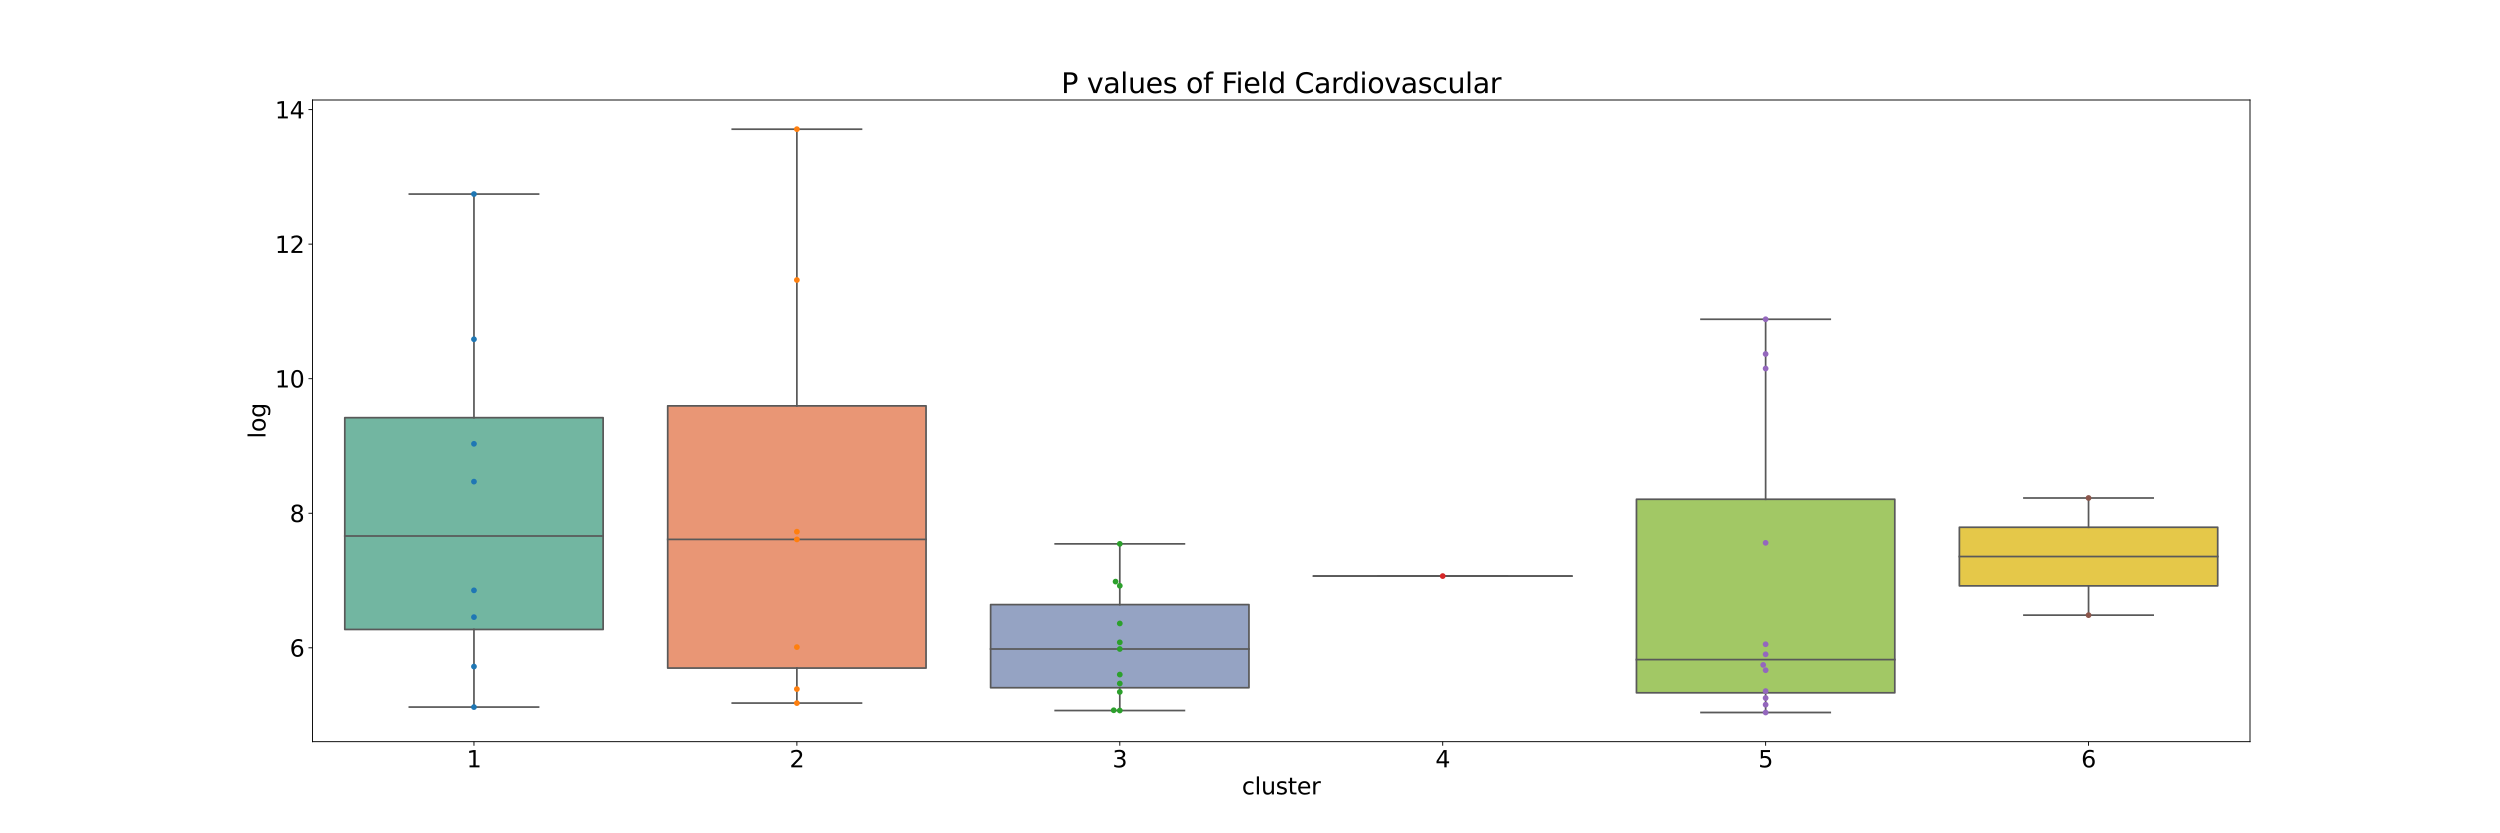 <?xml version="1.0" encoding="utf-8" standalone="no"?>
<!DOCTYPE svg PUBLIC "-//W3C//DTD SVG 1.1//EN"
        "http://www.w3.org/Graphics/SVG/1.1/DTD/svg11.dtd">
<svg xmlns:xlink="http://www.w3.org/1999/xlink" width="2160pt" height="720pt" viewBox="0 0 2160 720"
     xmlns="http://www.w3.org/2000/svg" version="1.1">
    <defs>
        <style type="text/css">*{stroke-linejoin: round; stroke-linecap: butt}</style>
    </defs>
    <g id="figure_1">
        <g id="patch_1">
            <path d="M 0 720
L 2160 720 
L 2160 0 
L 0 0 
z
" style="fill: #ffffff"/>
        </g>
        <g id="axes_1">
            <g id="patch_2">
                <path d="M 270 640.8
L 1944 640.8 
L 1944 86.4 
L 270 86.4 
z
" style="fill: #ffffff"/>
            </g>
            <g id="patch_3">
                <path d="M 297.9 543.865
L 521.1 543.865 
L 521.1 360.874 
L 297.9 360.874 
L 297.9 543.865 
z
" clip-path="url(#p812dbf3d09)" style="fill: #72b6a1; stroke: #595959; stroke-width: 1.5; stroke-linejoin: miter"/>
            </g>
            <g id="patch_4">
                <path d="M 576.9 577.234
L 800.1 577.234 
L 800.1 350.65 
L 576.9 350.65 
L 576.9 577.234 
z
" clip-path="url(#p812dbf3d09)" style="fill: #e99675; stroke: #595959; stroke-width: 1.5; stroke-linejoin: miter"/>
            </g>
            <g id="patch_5">
                <path d="M 855.9 594.19
L 1079.1 594.19 
L 1079.1 522.386 
L 855.9 522.386 
L 855.9 594.19 
z
" clip-path="url(#p812dbf3d09)" style="fill: #95a3c3; stroke: #595959; stroke-width: 1.5; stroke-linejoin: miter"/>
            </g>
            <g id="patch_6">
                <path d="M 1134.9 497.727
L 1358.1 497.727 
L 1358.1 497.727 
L 1134.9 497.727 
L 1134.9 497.727 
z
" clip-path="url(#p812dbf3d09)" style="fill: #db96c0; stroke: #595959; stroke-width: 1.5; stroke-linejoin: miter"/>
            </g>
            <g id="patch_7">
                <path d="M 1413.9 598.59
L 1637.1 598.59 
L 1637.1 431.364 
L 1413.9 431.364 
L 1413.9 598.59 
z
" clip-path="url(#p812dbf3d09)" style="fill: #a2c865; stroke: #595959; stroke-width: 1.5; stroke-linejoin: miter"/>
            </g>
            <g id="patch_8">
                <path d="M 1692.9 506.178
L 1916.1 506.178 
L 1916.1 455.555 
L 1692.9 455.555 
L 1692.9 506.178 
z
" clip-path="url(#p812dbf3d09)" style="fill: #e5c849; stroke: #595959; stroke-width: 1.5; stroke-linejoin: miter"/>
            </g>
            <g id="matplotlib.axis_1">
                <g id="xtick_1">
                    <g id="line2d_1">
                        <defs>
                            <path id="ma25fc44fa6" d="M 0 0
L 0 3.5 
" style="stroke: #000000; stroke-width: 0.8"/>
                        </defs>
                        <g>
                            <use xlink:href="#ma25fc44fa6" x="409.5" y="640.8"
                                 style="stroke: #000000; stroke-width: 0.8"/>
                        </g>
                    </g>
                    <g id="text_1">
                        <!-- 1 -->
                        <g transform="translate(403.137 662.997)scale(0.2 -0.2)">
                            <defs>
                                <path id="DejaVuSans-31" d="M 794 531
L 1825 531 
L 1825 4091 
L 703 3866 
L 703 4441 
L 1819 4666 
L 2450 4666 
L 2450 531 
L 3481 531 
L 3481 0 
L 794 0 
L 794 531 
z
" transform="scale(0.016)"/>
                            </defs>
                            <use xlink:href="#DejaVuSans-31"/>
                        </g>
                    </g>
                </g>
                <g id="xtick_2">
                    <g id="line2d_2">
                        <g>
                            <use xlink:href="#ma25fc44fa6" x="688.5" y="640.8"
                                 style="stroke: #000000; stroke-width: 0.8"/>
                        </g>
                    </g>
                    <g id="text_2">
                        <!-- 2 -->
                        <g transform="translate(682.138 662.997)scale(0.2 -0.2)">
                            <defs>
                                <path id="DejaVuSans-32" d="M 1228 531
L 3431 531 
L 3431 0 
L 469 0 
L 469 531 
Q 828 903 1448 1529 
Q 2069 2156 2228 2338 
Q 2531 2678 2651 2914 
Q 2772 3150 2772 3378 
Q 2772 3750 2511 3984 
Q 2250 4219 1831 4219 
Q 1534 4219 1204 4116 
Q 875 4013 500 3803 
L 500 4441 
Q 881 4594 1212 4672 
Q 1544 4750 1819 4750 
Q 2544 4750 2975 4387 
Q 3406 4025 3406 3419 
Q 3406 3131 3298 2873 
Q 3191 2616 2906 2266 
Q 2828 2175 2409 1742 
Q 1991 1309 1228 531 
z
" transform="scale(0.016)"/>
                            </defs>
                            <use xlink:href="#DejaVuSans-32"/>
                        </g>
                    </g>
                </g>
                <g id="xtick_3">
                    <g id="line2d_3">
                        <g>
                            <use xlink:href="#ma25fc44fa6" x="967.5" y="640.8"
                                 style="stroke: #000000; stroke-width: 0.8"/>
                        </g>
                    </g>
                    <g id="text_3">
                        <!-- 3 -->
                        <g transform="translate(961.138 662.997)scale(0.2 -0.2)">
                            <defs>
                                <path id="DejaVuSans-33" d="M 2597 2516
Q 3050 2419 3304 2112 
Q 3559 1806 3559 1356 
Q 3559 666 3084 287 
Q 2609 -91 1734 -91 
Q 1441 -91 1130 -33 
Q 819 25 488 141 
L 488 750 
Q 750 597 1062 519 
Q 1375 441 1716 441 
Q 2309 441 2620 675 
Q 2931 909 2931 1356 
Q 2931 1769 2642 2001 
Q 2353 2234 1838 2234 
L 1294 2234 
L 1294 2753 
L 1863 2753 
Q 2328 2753 2575 2939 
Q 2822 3125 2822 3475 
Q 2822 3834 2567 4026 
Q 2313 4219 1838 4219 
Q 1578 4219 1281 4162 
Q 984 4106 628 3988 
L 628 4550 
Q 988 4650 1302 4700 
Q 1616 4750 1894 4750 
Q 2613 4750 3031 4423 
Q 3450 4097 3450 3541 
Q 3450 3153 3228 2886 
Q 3006 2619 2597 2516 
z
" transform="scale(0.016)"/>
                            </defs>
                            <use xlink:href="#DejaVuSans-33"/>
                        </g>
                    </g>
                </g>
                <g id="xtick_4">
                    <g id="line2d_4">
                        <g>
                            <use xlink:href="#ma25fc44fa6" x="1246.5" y="640.8"
                                 style="stroke: #000000; stroke-width: 0.8"/>
                        </g>
                    </g>
                    <g id="text_4">
                        <!-- 4 -->
                        <g transform="translate(1240.138 662.997)scale(0.2 -0.2)">
                            <defs>
                                <path id="DejaVuSans-34" d="M 2419 4116
L 825 1625 
L 2419 1625 
L 2419 4116 
z
M 2253 4666 
L 3047 4666 
L 3047 1625 
L 3713 1625 
L 3713 1100 
L 3047 1100 
L 3047 0 
L 2419 0 
L 2419 1100 
L 313 1100 
L 313 1709 
L 2253 4666 
z
" transform="scale(0.016)"/>
                            </defs>
                            <use xlink:href="#DejaVuSans-34"/>
                        </g>
                    </g>
                </g>
                <g id="xtick_5">
                    <g id="line2d_5">
                        <g>
                            <use xlink:href="#ma25fc44fa6" x="1525.5" y="640.8"
                                 style="stroke: #000000; stroke-width: 0.8"/>
                        </g>
                    </g>
                    <g id="text_5">
                        <!-- 5 -->
                        <g transform="translate(1519.138 662.997)scale(0.2 -0.2)">
                            <defs>
                                <path id="DejaVuSans-35" d="M 691 4666
L 3169 4666 
L 3169 4134 
L 1269 4134 
L 1269 2991 
Q 1406 3038 1543 3061 
Q 1681 3084 1819 3084 
Q 2600 3084 3056 2656 
Q 3513 2228 3513 1497 
Q 3513 744 3044 326 
Q 2575 -91 1722 -91 
Q 1428 -91 1123 -41 
Q 819 9 494 109 
L 494 744 
Q 775 591 1075 516 
Q 1375 441 1709 441 
Q 2250 441 2565 725 
Q 2881 1009 2881 1497 
Q 2881 1984 2565 2268 
Q 2250 2553 1709 2553 
Q 1456 2553 1204 2497 
Q 953 2441 691 2322 
L 691 4666 
z
" transform="scale(0.016)"/>
                            </defs>
                            <use xlink:href="#DejaVuSans-35"/>
                        </g>
                    </g>
                </g>
                <g id="xtick_6">
                    <g id="line2d_6">
                        <g>
                            <use xlink:href="#ma25fc44fa6" x="1804.5" y="640.8"
                                 style="stroke: #000000; stroke-width: 0.8"/>
                        </g>
                    </g>
                    <g id="text_6">
                        <!-- 6 -->
                        <g transform="translate(1798.138 662.997)scale(0.2 -0.2)">
                            <defs>
                                <path id="DejaVuSans-36" d="M 2113 2584
Q 1688 2584 1439 2293 
Q 1191 2003 1191 1497 
Q 1191 994 1439 701 
Q 1688 409 2113 409 
Q 2538 409 2786 701 
Q 3034 994 3034 1497 
Q 3034 2003 2786 2293 
Q 2538 2584 2113 2584 
z
M 3366 4563 
L 3366 3988 
Q 3128 4100 2886 4159 
Q 2644 4219 2406 4219 
Q 1781 4219 1451 3797 
Q 1122 3375 1075 2522 
Q 1259 2794 1537 2939 
Q 1816 3084 2150 3084 
Q 2853 3084 3261 2657 
Q 3669 2231 3669 1497 
Q 3669 778 3244 343 
Q 2819 -91 2113 -91 
Q 1303 -91 875 529 
Q 447 1150 447 2328 
Q 447 3434 972 4092 
Q 1497 4750 2381 4750 
Q 2619 4750 2861 4703 
Q 3103 4656 3366 4563 
z
" transform="scale(0.016)"/>
                            </defs>
                            <use xlink:href="#DejaVuSans-36"/>
                        </g>
                    </g>
                </g>
                <g id="text_7">
                    <!-- cluster -->
                    <g transform="translate(1072.992 686.353)scale(0.2 -0.2)">
                        <defs>
                            <path id="DejaVuSans-63" d="M 3122 3366
L 3122 2828 
Q 2878 2963 2633 3030 
Q 2388 3097 2138 3097 
Q 1578 3097 1268 2742 
Q 959 2388 959 1747 
Q 959 1106 1268 751 
Q 1578 397 2138 397 
Q 2388 397 2633 464 
Q 2878 531 3122 666 
L 3122 134 
Q 2881 22 2623 -34 
Q 2366 -91 2075 -91 
Q 1284 -91 818 406 
Q 353 903 353 1747 
Q 353 2603 823 3093 
Q 1294 3584 2113 3584 
Q 2378 3584 2631 3529 
Q 2884 3475 3122 3366 
z
" transform="scale(0.016)"/>
                            <path id="DejaVuSans-6c" d="M 603 4863
L 1178 4863 
L 1178 0 
L 603 0 
L 603 4863 
z
" transform="scale(0.016)"/>
                            <path id="DejaVuSans-75" d="M 544 1381
L 544 3500 
L 1119 3500 
L 1119 1403 
Q 1119 906 1312 657 
Q 1506 409 1894 409 
Q 2359 409 2629 706 
Q 2900 1003 2900 1516 
L 2900 3500 
L 3475 3500 
L 3475 0 
L 2900 0 
L 2900 538 
Q 2691 219 2414 64 
Q 2138 -91 1772 -91 
Q 1169 -91 856 284 
Q 544 659 544 1381 
z
M 1991 3584 
L 1991 3584 
z
" transform="scale(0.016)"/>
                            <path id="DejaVuSans-73" d="M 2834 3397
L 2834 2853 
Q 2591 2978 2328 3040 
Q 2066 3103 1784 3103 
Q 1356 3103 1142 2972 
Q 928 2841 928 2578 
Q 928 2378 1081 2264 
Q 1234 2150 1697 2047 
L 1894 2003 
Q 2506 1872 2764 1633 
Q 3022 1394 3022 966 
Q 3022 478 2636 193 
Q 2250 -91 1575 -91 
Q 1294 -91 989 -36 
Q 684 19 347 128 
L 347 722 
Q 666 556 975 473 
Q 1284 391 1588 391 
Q 1994 391 2212 530 
Q 2431 669 2431 922 
Q 2431 1156 2273 1281 
Q 2116 1406 1581 1522 
L 1381 1569 
Q 847 1681 609 1914 
Q 372 2147 372 2553 
Q 372 3047 722 3315 
Q 1072 3584 1716 3584 
Q 2034 3584 2315 3537 
Q 2597 3491 2834 3397 
z
" transform="scale(0.016)"/>
                            <path id="DejaVuSans-74" d="M 1172 4494
L 1172 3500 
L 2356 3500 
L 2356 3053 
L 1172 3053 
L 1172 1153 
Q 1172 725 1289 603 
Q 1406 481 1766 481 
L 2356 481 
L 2356 0 
L 1766 0 
Q 1100 0 847 248 
Q 594 497 594 1153 
L 594 3053 
L 172 3053 
L 172 3500 
L 594 3500 
L 594 4494 
L 1172 4494 
z
" transform="scale(0.016)"/>
                            <path id="DejaVuSans-65" d="M 3597 1894
L 3597 1613 
L 953 1613 
Q 991 1019 1311 708 
Q 1631 397 2203 397 
Q 2534 397 2845 478 
Q 3156 559 3463 722 
L 3463 178 
Q 3153 47 2828 -22 
Q 2503 -91 2169 -91 
Q 1331 -91 842 396 
Q 353 884 353 1716 
Q 353 2575 817 3079 
Q 1281 3584 2069 3584 
Q 2775 3584 3186 3129 
Q 3597 2675 3597 1894 
z
M 3022 2063 
Q 3016 2534 2758 2815 
Q 2500 3097 2075 3097 
Q 1594 3097 1305 2825 
Q 1016 2553 972 2059 
L 3022 2063 
z
" transform="scale(0.016)"/>
                            <path id="DejaVuSans-72" d="M 2631 2963
Q 2534 3019 2420 3045 
Q 2306 3072 2169 3072 
Q 1681 3072 1420 2755 
Q 1159 2438 1159 1844 
L 1159 0 
L 581 0 
L 581 3500 
L 1159 3500 
L 1159 2956 
Q 1341 3275 1631 3429 
Q 1922 3584 2338 3584 
Q 2397 3584 2469 3576 
Q 2541 3569 2628 3553 
L 2631 2963 
z
" transform="scale(0.016)"/>
                        </defs>
                        <use xlink:href="#DejaVuSans-63"/>
                        <use xlink:href="#DejaVuSans-6c" x="54.98"/>
                        <use xlink:href="#DejaVuSans-75" x="82.764"/>
                        <use xlink:href="#DejaVuSans-73" x="146.143"/>
                        <use xlink:href="#DejaVuSans-74" x="198.242"/>
                        <use xlink:href="#DejaVuSans-65" x="237.451"/>
                        <use xlink:href="#DejaVuSans-72" x="298.975"/>
                    </g>
                </g>
            </g>
            <g id="matplotlib.axis_2">
                <g id="ytick_1">
                    <g id="line2d_7">
                        <defs>
                            <path id="m663aaa520d" d="M 0 0
L -3.5 0 
" style="stroke: #000000; stroke-width: 0.8"/>
                        </defs>
                        <g>
                            <use xlink:href="#m663aaa520d" x="270" y="559.69"
                                 style="stroke: #000000; stroke-width: 0.8"/>
                        </g>
                    </g>
                    <g id="text_8">
                        <!-- 6 -->
                        <g transform="translate(250.275 567.288)scale(0.2 -0.2)">
                            <use xlink:href="#DejaVuSans-36"/>
                        </g>
                    </g>
                </g>
                <g id="ytick_2">
                    <g id="line2d_8">
                        <g>
                            <use xlink:href="#m663aaa520d" x="270" y="443.443"
                                 style="stroke: #000000; stroke-width: 0.8"/>
                        </g>
                    </g>
                    <g id="text_9">
                        <!-- 8 -->
                        <g transform="translate(250.275 451.041)scale(0.2 -0.2)">
                            <defs>
                                <path id="DejaVuSans-38" d="M 2034 2216
Q 1584 2216 1326 1975 
Q 1069 1734 1069 1313 
Q 1069 891 1326 650 
Q 1584 409 2034 409 
Q 2484 409 2743 651 
Q 3003 894 3003 1313 
Q 3003 1734 2745 1975 
Q 2488 2216 2034 2216 
z
M 1403 2484 
Q 997 2584 770 2862 
Q 544 3141 544 3541 
Q 544 4100 942 4425 
Q 1341 4750 2034 4750 
Q 2731 4750 3128 4425 
Q 3525 4100 3525 3541 
Q 3525 3141 3298 2862 
Q 3072 2584 2669 2484 
Q 3125 2378 3379 2068 
Q 3634 1759 3634 1313 
Q 3634 634 3220 271 
Q 2806 -91 2034 -91 
Q 1263 -91 848 271 
Q 434 634 434 1313 
Q 434 1759 690 2068 
Q 947 2378 1403 2484 
z
M 1172 3481 
Q 1172 3119 1398 2916 
Q 1625 2713 2034 2713 
Q 2441 2713 2670 2916 
Q 2900 3119 2900 3481 
Q 2900 3844 2670 4047 
Q 2441 4250 2034 4250 
Q 1625 4250 1398 4047 
Q 1172 3844 1172 3481 
z
" transform="scale(0.016)"/>
                            </defs>
                            <use xlink:href="#DejaVuSans-38"/>
                        </g>
                    </g>
                </g>
                <g id="ytick_3">
                    <g id="line2d_9">
                        <g>
                            <use xlink:href="#m663aaa520d" x="270" y="327.197"
                                 style="stroke: #000000; stroke-width: 0.8"/>
                        </g>
                    </g>
                    <g id="text_10">
                        <!-- 10 -->
                        <g transform="translate(237.55 334.795)scale(0.2 -0.2)">
                            <defs>
                                <path id="DejaVuSans-30" d="M 2034 4250
Q 1547 4250 1301 3770 
Q 1056 3291 1056 2328 
Q 1056 1369 1301 889 
Q 1547 409 2034 409 
Q 2525 409 2770 889 
Q 3016 1369 3016 2328 
Q 3016 3291 2770 3770 
Q 2525 4250 2034 4250 
z
M 2034 4750 
Q 2819 4750 3233 4129 
Q 3647 3509 3647 2328 
Q 3647 1150 3233 529 
Q 2819 -91 2034 -91 
Q 1250 -91 836 529 
Q 422 1150 422 2328 
Q 422 3509 836 4129 
Q 1250 4750 2034 4750 
z
" transform="scale(0.016)"/>
                            </defs>
                            <use xlink:href="#DejaVuSans-31"/>
                            <use xlink:href="#DejaVuSans-30" x="63.623"/>
                        </g>
                    </g>
                </g>
                <g id="ytick_4">
                    <g id="line2d_10">
                        <g>
                            <use xlink:href="#m663aaa520d" x="270" y="210.95"
                                 style="stroke: #000000; stroke-width: 0.8"/>
                        </g>
                    </g>
                    <g id="text_11">
                        <!-- 12 -->
                        <g transform="translate(237.55 218.548)scale(0.2 -0.2)">
                            <use xlink:href="#DejaVuSans-31"/>
                            <use xlink:href="#DejaVuSans-32" x="63.623"/>
                        </g>
                    </g>
                </g>
                <g id="ytick_5">
                    <g id="line2d_11">
                        <g>
                            <use xlink:href="#m663aaa520d" x="270" y="94.703"
                                 style="stroke: #000000; stroke-width: 0.8"/>
                        </g>
                    </g>
                    <g id="text_12">
                        <!-- 14 -->
                        <g transform="translate(237.55 102.302)scale(0.2 -0.2)">
                            <use xlink:href="#DejaVuSans-31"/>
                            <use xlink:href="#DejaVuSans-34" x="63.623"/>
                        </g>
                    </g>
                </g>
                <g id="text_13">
                    <!-- log -->
                    <g transform="translate(229.391 378.845)rotate(-90)scale(0.2 -0.2)">
                        <defs>
                            <path id="DejaVuSans-6f" d="M 1959 3097
Q 1497 3097 1228 2736 
Q 959 2375 959 1747 
Q 959 1119 1226 758 
Q 1494 397 1959 397 
Q 2419 397 2687 759 
Q 2956 1122 2956 1747 
Q 2956 2369 2687 2733 
Q 2419 3097 1959 3097 
z
M 1959 3584 
Q 2709 3584 3137 3096 
Q 3566 2609 3566 1747 
Q 3566 888 3137 398 
Q 2709 -91 1959 -91 
Q 1206 -91 779 398 
Q 353 888 353 1747 
Q 353 2609 779 3096 
Q 1206 3584 1959 3584 
z
" transform="scale(0.016)"/>
                            <path id="DejaVuSans-67" d="M 2906 1791
Q 2906 2416 2648 2759 
Q 2391 3103 1925 3103 
Q 1463 3103 1205 2759 
Q 947 2416 947 1791 
Q 947 1169 1205 825 
Q 1463 481 1925 481 
Q 2391 481 2648 825 
Q 2906 1169 2906 1791 
z
M 3481 434 
Q 3481 -459 3084 -895 
Q 2688 -1331 1869 -1331 
Q 1566 -1331 1297 -1286 
Q 1028 -1241 775 -1147 
L 775 -588 
Q 1028 -725 1275 -790 
Q 1522 -856 1778 -856 
Q 2344 -856 2625 -561 
Q 2906 -266 2906 331 
L 2906 616 
Q 2728 306 2450 153 
Q 2172 0 1784 0 
Q 1141 0 747 490 
Q 353 981 353 1791 
Q 353 2603 747 3093 
Q 1141 3584 1784 3584 
Q 2172 3584 2450 3431 
Q 2728 3278 2906 2969 
L 2906 3500 
L 3481 3500 
L 3481 434 
z
" transform="scale(0.016)"/>
                        </defs>
                        <use xlink:href="#DejaVuSans-6c"/>
                        <use xlink:href="#DejaVuSans-6f" x="27.783"/>
                        <use xlink:href="#DejaVuSans-67" x="88.965"/>
                    </g>
                </g>
            </g>
            <g id="line2d_12">
                <path d="M 409.5 543.865
L 409.5 610.928 
" clip-path="url(#p812dbf3d09)" style="fill: none; stroke: #595959; stroke-width: 1.5; stroke-linecap: square"/>
            </g>
            <g id="line2d_13">
                <path d="M 409.5 360.874
L 409.5 167.664 
" clip-path="url(#p812dbf3d09)" style="fill: none; stroke: #595959; stroke-width: 1.5; stroke-linecap: square"/>
            </g>
            <g id="line2d_14">
                <path d="M 353.7 610.928
L 465.3 610.928 
" clip-path="url(#p812dbf3d09)" style="fill: none; stroke: #595959; stroke-width: 1.5; stroke-linecap: square"/>
            </g>
            <g id="line2d_15">
                <path d="M 353.7 167.664
L 465.3 167.664 
" clip-path="url(#p812dbf3d09)" style="fill: none; stroke: #595959; stroke-width: 1.5; stroke-linecap: square"/>
            </g>
            <g id="line2d_16"/>
            <g id="line2d_17">
                <path d="M 688.5 577.234
L 688.5 607.477 
" clip-path="url(#p812dbf3d09)" style="fill: none; stroke: #595959; stroke-width: 1.5; stroke-linecap: square"/>
            </g>
            <g id="line2d_18">
                <path d="M 688.5 350.65
L 688.5 111.6 
" clip-path="url(#p812dbf3d09)" style="fill: none; stroke: #595959; stroke-width: 1.5; stroke-linecap: square"/>
            </g>
            <g id="line2d_19">
                <path d="M 632.7 607.477
L 744.3 607.477 
" clip-path="url(#p812dbf3d09)" style="fill: none; stroke: #595959; stroke-width: 1.5; stroke-linecap: square"/>
            </g>
            <g id="line2d_20">
                <path d="M 632.7 111.6
L 744.3 111.6 
" clip-path="url(#p812dbf3d09)" style="fill: none; stroke: #595959; stroke-width: 1.5; stroke-linecap: square"/>
            </g>
            <g id="line2d_21"/>
            <g id="line2d_22">
                <path d="M 967.5 594.19
L 967.5 613.888 
" clip-path="url(#p812dbf3d09)" style="fill: none; stroke: #595959; stroke-width: 1.5; stroke-linecap: square"/>
            </g>
            <g id="line2d_23">
                <path d="M 967.5 522.386
L 967.5 469.889 
" clip-path="url(#p812dbf3d09)" style="fill: none; stroke: #595959; stroke-width: 1.5; stroke-linecap: square"/>
            </g>
            <g id="line2d_24">
                <path d="M 911.7 613.888
L 1023.3 613.888 
" clip-path="url(#p812dbf3d09)" style="fill: none; stroke: #595959; stroke-width: 1.5; stroke-linecap: square"/>
            </g>
            <g id="line2d_25">
                <path d="M 911.7 469.889
L 1023.3 469.889 
" clip-path="url(#p812dbf3d09)" style="fill: none; stroke: #595959; stroke-width: 1.5; stroke-linecap: square"/>
            </g>
            <g id="line2d_26"/>
            <g id="line2d_27">
                <path d="M 1246.5 497.727
L 1246.5 497.727 
" clip-path="url(#p812dbf3d09)" style="fill: none; stroke: #595959; stroke-width: 1.5; stroke-linecap: square"/>
            </g>
            <g id="line2d_28">
                <path d="M 1246.5 497.727
L 1246.5 497.727 
" clip-path="url(#p812dbf3d09)" style="fill: none; stroke: #595959; stroke-width: 1.5; stroke-linecap: square"/>
            </g>
            <g id="line2d_29">
                <path d="M 1190.7 497.727
L 1302.3 497.727 
" clip-path="url(#p812dbf3d09)" style="fill: none; stroke: #595959; stroke-width: 1.5; stroke-linecap: square"/>
            </g>
            <g id="line2d_30">
                <path d="M 1190.7 497.727
L 1302.3 497.727 
" clip-path="url(#p812dbf3d09)" style="fill: none; stroke: #595959; stroke-width: 1.5; stroke-linecap: square"/>
            </g>
            <g id="line2d_31"/>
            <g id="line2d_32">
                <path d="M 1525.5 598.59
L 1525.5 615.6 
" clip-path="url(#p812dbf3d09)" style="fill: none; stroke: #595959; stroke-width: 1.5; stroke-linecap: square"/>
            </g>
            <g id="line2d_33">
                <path d="M 1525.5 431.364
L 1525.5 275.832 
" clip-path="url(#p812dbf3d09)" style="fill: none; stroke: #595959; stroke-width: 1.5; stroke-linecap: square"/>
            </g>
            <g id="line2d_34">
                <path d="M 1469.7 615.6
L 1581.3 615.6 
" clip-path="url(#p812dbf3d09)" style="fill: none; stroke: #595959; stroke-width: 1.5; stroke-linecap: square"/>
            </g>
            <g id="line2d_35">
                <path d="M 1469.7 275.832
L 1581.3 275.832 
" clip-path="url(#p812dbf3d09)" style="fill: none; stroke: #595959; stroke-width: 1.5; stroke-linecap: square"/>
            </g>
            <g id="line2d_36"/>
            <g id="line2d_37">
                <path d="M 1804.5 506.178
L 1804.5 531.489 
" clip-path="url(#p812dbf3d09)" style="fill: none; stroke: #595959; stroke-width: 1.5; stroke-linecap: square"/>
            </g>
            <g id="line2d_38">
                <path d="M 1804.5 455.555
L 1804.5 430.244 
" clip-path="url(#p812dbf3d09)" style="fill: none; stroke: #595959; stroke-width: 1.5; stroke-linecap: square"/>
            </g>
            <g id="line2d_39">
                <path d="M 1748.7 531.489
L 1860.3 531.489 
" clip-path="url(#p812dbf3d09)" style="fill: none; stroke: #595959; stroke-width: 1.5; stroke-linecap: square"/>
            </g>
            <g id="line2d_40">
                <path d="M 1748.7 430.244
L 1860.3 430.244 
" clip-path="url(#p812dbf3d09)" style="fill: none; stroke: #595959; stroke-width: 1.5; stroke-linecap: square"/>
            </g>
            <g id="line2d_41"/>
            <g id="line2d_42">
                <path d="M 297.9 463.091
L 521.1 463.091 
" clip-path="url(#p812dbf3d09)" style="fill: none; stroke: #595959; stroke-width: 1.5; stroke-linecap: square"/>
            </g>
            <g id="line2d_43">
                <path d="M 576.9 466.063
L 800.1 466.063 
" clip-path="url(#p812dbf3d09)" style="fill: none; stroke: #595959; stroke-width: 1.5; stroke-linecap: square"/>
            </g>
            <g id="line2d_44">
                <path d="M 855.9 560.728
L 1079.1 560.728 
" clip-path="url(#p812dbf3d09)" style="fill: none; stroke: #595959; stroke-width: 1.5; stroke-linecap: square"/>
            </g>
            <g id="line2d_45">
                <path d="M 1134.9 497.727
L 1358.1 497.727 
" clip-path="url(#p812dbf3d09)" style="fill: none; stroke: #595959; stroke-width: 1.5; stroke-linecap: square"/>
            </g>
            <g id="line2d_46">
                <path d="M 1413.9 569.914
L 1637.1 569.914 
" clip-path="url(#p812dbf3d09)" style="fill: none; stroke: #595959; stroke-width: 1.5; stroke-linecap: square"/>
            </g>
            <g id="line2d_47">
                <path d="M 1692.9 480.866
L 1916.1 480.866 
" clip-path="url(#p812dbf3d09)" style="fill: none; stroke: #595959; stroke-width: 1.5; stroke-linecap: square"/>
            </g>
            <g id="patch_9">
                <path d="M 270 640.8
L 270 86.4 
" style="fill: none; stroke: #000000; stroke-width: 0.8; stroke-linejoin: miter; stroke-linecap: square"/>
            </g>
            <g id="patch_10">
                <path d="M 1944 640.8
L 1944 86.4 
" style="fill: none; stroke: #000000; stroke-width: 0.8; stroke-linejoin: miter; stroke-linecap: square"/>
            </g>
            <g id="patch_11">
                <path d="M 270 640.8
L 1944 640.8 
" style="fill: none; stroke: #000000; stroke-width: 0.8; stroke-linejoin: miter; stroke-linecap: square"/>
            </g>
            <g id="patch_12">
                <path d="M 270 86.4
L 1944 86.4 
" style="fill: none; stroke: #000000; stroke-width: 0.8; stroke-linejoin: miter; stroke-linecap: square"/>
            </g>
            <g id="PathCollection_1">
                <defs>
                    <path id="C0_0_c22f0deb14" d="M 0 2.5
C 0.663 2.5 1.299 2.237 1.768 1.768 
C 2.237 1.299 2.5 0.663 2.5 -0 
C 2.5 -0.663 2.237 -1.299 1.768 -1.768 
C 1.299 -2.237 0.663 -2.5 0 -2.5 
C -0.663 -2.5 -1.299 -2.237 -1.768 -1.768 
C -2.237 -1.299 -2.5 -0.663 -2.5 0 
C -2.5 0.663 -2.237 1.299 -1.768 1.768 
C -1.299 2.237 -0.663 2.5 0 2.5 
z
"/>
                </defs>
                <g clip-path="url(#p812dbf3d09)">
                    <use xlink:href="#C0_0_c22f0deb14" x="409.5" y="610.928" style="fill: #1f77b4"/>
                </g>
                <g clip-path="url(#p812dbf3d09)">
                    <use xlink:href="#C0_0_c22f0deb14" x="409.5" y="575.892" style="fill: #1f77b4"/>
                </g>
                <g clip-path="url(#p812dbf3d09)">
                    <use xlink:href="#C0_0_c22f0deb14" x="409.5" y="533.189" style="fill: #1f77b4"/>
                </g>
                <g clip-path="url(#p812dbf3d09)">
                    <use xlink:href="#C0_0_c22f0deb14" x="409.5" y="510.06" style="fill: #1f77b4"/>
                </g>
                <g clip-path="url(#p812dbf3d09)">
                    <use xlink:href="#C0_0_c22f0deb14" x="409.5" y="416.122" style="fill: #1f77b4"/>
                </g>
                <g clip-path="url(#p812dbf3d09)">
                    <use xlink:href="#C0_0_c22f0deb14" x="409.5" y="383.461" style="fill: #1f77b4"/>
                </g>
                <g clip-path="url(#p812dbf3d09)">
                    <use xlink:href="#C0_0_c22f0deb14" x="409.5" y="293.115" style="fill: #1f77b4"/>
                </g>
                <g clip-path="url(#p812dbf3d09)">
                    <use xlink:href="#C0_0_c22f0deb14" x="409.5" y="167.664" style="fill: #1f77b4"/>
                </g>
            </g>
            <g id="PathCollection_2">
                <defs>
                    <path id="C1_0_7241439826" d="M 0 2.5
C 0.663 2.5 1.299 2.237 1.768 1.768 
C 2.237 1.299 2.5 0.663 2.5 -0 
C 2.5 -0.663 2.237 -1.299 1.768 -1.768 
C 1.299 -2.237 0.663 -2.5 0 -2.5 
C -0.663 -2.5 -1.299 -2.237 -1.768 -1.768 
C -2.237 -1.299 -2.5 -0.663 -2.5 0 
C -2.5 0.663 -2.237 1.299 -1.768 1.768 
C -1.299 2.237 -0.663 2.5 0 2.5 
z
"/>
                </defs>
                <g clip-path="url(#p812dbf3d09)">
                    <use xlink:href="#C1_0_7241439826" x="688.5" y="607.477" style="fill: #ff7f0e"/>
                </g>
                <g clip-path="url(#p812dbf3d09)">
                    <use xlink:href="#C1_0_7241439826" x="688.5" y="595.368" style="fill: #ff7f0e"/>
                </g>
                <g clip-path="url(#p812dbf3d09)">
                    <use xlink:href="#C1_0_7241439826" x="688.5" y="559.1" style="fill: #ff7f0e"/>
                </g>
                <g clip-path="url(#p812dbf3d09)">
                    <use xlink:href="#C1_0_7241439826" x="688.5" y="466.063" style="fill: #ff7f0e"/>
                </g>
                <g clip-path="url(#p812dbf3d09)">
                    <use xlink:href="#C1_0_7241439826" x="688.5" y="459.378" style="fill: #ff7f0e"/>
                </g>
                <g clip-path="url(#p812dbf3d09)">
                    <use xlink:href="#C1_0_7241439826" x="688.5" y="241.923" style="fill: #ff7f0e"/>
                </g>
                <g clip-path="url(#p812dbf3d09)">
                    <use xlink:href="#C1_0_7241439826" x="688.5" y="111.6" style="fill: #ff7f0e"/>
                </g>
            </g>
            <g id="PathCollection_3">
                <defs>
                    <path id="C2_0_487b1c67f9" d="M 0 2.5
C 0.663 2.5 1.299 2.237 1.768 1.768 
C 2.237 1.299 2.5 0.663 2.5 -0 
C 2.5 -0.663 2.237 -1.299 1.768 -1.768 
C 1.299 -2.237 0.663 -2.5 0 -2.5 
C -0.663 -2.5 -1.299 -2.237 -1.768 -1.768 
C -2.237 -1.299 -2.5 -0.663 -2.5 0 
C -2.5 0.663 -2.237 1.299 -1.768 1.768 
C -1.299 2.237 -0.663 2.5 0 2.5 
z
"/>
                </defs>
                <g clip-path="url(#p812dbf3d09)">
                    <use xlink:href="#C2_0_487b1c67f9" x="967.5" y="613.888" style="fill: #2ca02c"/>
                </g>
                <g clip-path="url(#p812dbf3d09)">
                    <use xlink:href="#C2_0_487b1c67f9" x="962.255" y="613.675" style="fill: #2ca02c"/>
                </g>
                <g clip-path="url(#p812dbf3d09)">
                    <use xlink:href="#C2_0_487b1c67f9" x="967.5" y="597.83" style="fill: #2ca02c"/>
                </g>
                <g clip-path="url(#p812dbf3d09)">
                    <use xlink:href="#C2_0_487b1c67f9" x="967.5" y="590.551" style="fill: #2ca02c"/>
                </g>
                <g clip-path="url(#p812dbf3d09)">
                    <use xlink:href="#C2_0_487b1c67f9" x="967.5" y="582.819" style="fill: #2ca02c"/>
                </g>
                <g clip-path="url(#p812dbf3d09)">
                    <use xlink:href="#C2_0_487b1c67f9" x="967.5" y="560.728" style="fill: #2ca02c"/>
                </g>
                <g clip-path="url(#p812dbf3d09)">
                    <use xlink:href="#C2_0_487b1c67f9" x="967.5" y="554.986" style="fill: #2ca02c"/>
                </g>
                <g clip-path="url(#p812dbf3d09)">
                    <use xlink:href="#C2_0_487b1c67f9" x="967.5" y="538.666" style="fill: #2ca02c"/>
                </g>
                <g clip-path="url(#p812dbf3d09)">
                    <use xlink:href="#C2_0_487b1c67f9" x="967.5" y="506.105" style="fill: #2ca02c"/>
                </g>
                <g clip-path="url(#p812dbf3d09)">
                    <use xlink:href="#C2_0_487b1c67f9" x="963.854" y="502.508" style="fill: #2ca02c"/>
                </g>
                <g clip-path="url(#p812dbf3d09)">
                    <use xlink:href="#C2_0_487b1c67f9" x="967.5" y="469.889" style="fill: #2ca02c"/>
                </g>
            </g>
            <g id="PathCollection_4">
                <defs>
                    <path id="m41c95c2e32" d="M 0 2.5
C 0.663 2.5 1.299 2.237 1.768 1.768 
C 2.237 1.299 2.5 0.663 2.5 0 
C 2.5 -0.663 2.237 -1.299 1.768 -1.768 
C 1.299 -2.237 0.663 -2.5 0 -2.5 
C -0.663 -2.5 -1.299 -2.237 -1.768 -1.768 
C -2.237 -1.299 -2.5 -0.663 -2.5 0 
C -2.5 0.663 -2.237 1.299 -1.768 1.768 
C -1.299 2.237 -0.663 2.5 0 2.5 
z
"/>
                </defs>
                <g clip-path="url(#p812dbf3d09)">
                    <use xlink:href="#m41c95c2e32" x="1246.5" y="497.727" style="fill: #d62728"/>
                </g>
            </g>
            <g id="PathCollection_5">
                <defs>
                    <path id="C3_0_c219fbcd35" d="M 0 2.5
C 0.663 2.5 1.299 2.237 1.768 1.768 
C 2.237 1.299 2.5 0.663 2.5 -0 
C 2.5 -0.663 2.237 -1.299 1.768 -1.768 
C 1.299 -2.237 0.663 -2.5 0 -2.5 
C -0.663 -2.5 -1.299 -2.237 -1.768 -1.768 
C -2.237 -1.299 -2.5 -0.663 -2.5 0 
C -2.5 0.663 -2.237 1.299 -1.768 1.768 
C -1.299 2.237 -0.663 2.5 0 2.5 
z
"/>
                </defs>
                <g clip-path="url(#p812dbf3d09)">
                    <use xlink:href="#C3_0_c219fbcd35" x="1525.5" y="615.6" style="fill: #9467bd"/>
                </g>
                <g clip-path="url(#p812dbf3d09)">
                    <use xlink:href="#C3_0_c219fbcd35" x="1525.5" y="608.856" style="fill: #9467bd"/>
                </g>
                <g clip-path="url(#p812dbf3d09)">
                    <use xlink:href="#C3_0_c219fbcd35" x="1525.5" y="603.091" style="fill: #9467bd"/>
                </g>
                <g clip-path="url(#p812dbf3d09)">
                    <use xlink:href="#C3_0_c219fbcd35" x="1525.5" y="597.089" style="fill: #9467bd"/>
                </g>
                <g clip-path="url(#p812dbf3d09)">
                    <use xlink:href="#C3_0_c219fbcd35" x="1525.5" y="579.059" style="fill: #9467bd"/>
                </g>
                <g clip-path="url(#p812dbf3d09)">
                    <use xlink:href="#C3_0_c219fbcd35" x="1523.38" y="574.485" style="fill: #9467bd"/>
                </g>
                <g clip-path="url(#p812dbf3d09)">
                    <use xlink:href="#C3_0_c219fbcd35" x="1525.5" y="565.342" style="fill: #9467bd"/>
                </g>
                <g clip-path="url(#p812dbf3d09)">
                    <use xlink:href="#C3_0_c219fbcd35" x="1525.5" y="556.64" style="fill: #9467bd"/>
                </g>
                <g clip-path="url(#p812dbf3d09)">
                    <use xlink:href="#C3_0_c219fbcd35" x="1525.5" y="469.015" style="fill: #9467bd"/>
                </g>
                <g clip-path="url(#p812dbf3d09)">
                    <use xlink:href="#C3_0_c219fbcd35" x="1525.5" y="318.409" style="fill: #9467bd"/>
                </g>
                <g clip-path="url(#p812dbf3d09)">
                    <use xlink:href="#C3_0_c219fbcd35" x="1525.5" y="305.845" style="fill: #9467bd"/>
                </g>
                <g clip-path="url(#p812dbf3d09)">
                    <use xlink:href="#C3_0_c219fbcd35" x="1525.5" y="275.832" style="fill: #9467bd"/>
                </g>
            </g>
            <g id="PathCollection_6">
                <defs>
                    <path id="C4_0_7d59cdf6a5" d="M 0 2.5
C 0.663 2.5 1.299 2.237 1.768 1.768 
C 2.237 1.299 2.5 0.663 2.5 -0 
C 2.5 -0.663 2.237 -1.299 1.768 -1.768 
C 1.299 -2.237 0.663 -2.5 0 -2.5 
C -0.663 -2.5 -1.299 -2.237 -1.768 -1.768 
C -2.237 -1.299 -2.5 -0.663 -2.5 0 
C -2.5 0.663 -2.237 1.299 -1.768 1.768 
C -1.299 2.237 -0.663 2.5 0 2.5 
z
"/>
                </defs>
                <g clip-path="url(#p812dbf3d09)">
                    <use xlink:href="#C4_0_7d59cdf6a5" x="1804.5" y="531.489" style="fill: #8c564b"/>
                </g>
                <g clip-path="url(#p812dbf3d09)">
                    <use xlink:href="#C4_0_7d59cdf6a5" x="1804.5" y="430.244" style="fill: #8c564b"/>
                </g>
            </g>
            <g id="text_14">
                <!-- P values of Field Cardiovascular -->
                <g transform="translate(916.929 80.4)scale(0.24 -0.24)">
                    <defs>
                        <path id="DejaVuSans-50" d="M 1259 4147
L 1259 2394 
L 2053 2394 
Q 2494 2394 2734 2622 
Q 2975 2850 2975 3272 
Q 2975 3691 2734 3919 
Q 2494 4147 2053 4147 
L 1259 4147 
z
M 628 4666 
L 2053 4666 
Q 2838 4666 3239 4311 
Q 3641 3956 3641 3272 
Q 3641 2581 3239 2228 
Q 2838 1875 2053 1875 
L 1259 1875 
L 1259 0 
L 628 0 
L 628 4666 
z
" transform="scale(0.016)"/>
                        <path id="DejaVuSans-20" transform="scale(0.016)"/>
                        <path id="DejaVuSans-76" d="M 191 3500
L 800 3500 
L 1894 563 
L 2988 3500 
L 3597 3500 
L 2284 0 
L 1503 0 
L 191 3500 
z
" transform="scale(0.016)"/>
                        <path id="DejaVuSans-61" d="M 2194 1759
Q 1497 1759 1228 1600 
Q 959 1441 959 1056 
Q 959 750 1161 570 
Q 1363 391 1709 391 
Q 2188 391 2477 730 
Q 2766 1069 2766 1631 
L 2766 1759 
L 2194 1759 
z
M 3341 1997 
L 3341 0 
L 2766 0 
L 2766 531 
Q 2569 213 2275 61 
Q 1981 -91 1556 -91 
Q 1019 -91 701 211 
Q 384 513 384 1019 
Q 384 1609 779 1909 
Q 1175 2209 1959 2209 
L 2766 2209 
L 2766 2266 
Q 2766 2663 2505 2880 
Q 2244 3097 1772 3097 
Q 1472 3097 1187 3025 
Q 903 2953 641 2809 
L 641 3341 
Q 956 3463 1253 3523 
Q 1550 3584 1831 3584 
Q 2591 3584 2966 3190 
Q 3341 2797 3341 1997 
z
" transform="scale(0.016)"/>
                        <path id="DejaVuSans-66" d="M 2375 4863
L 2375 4384 
L 1825 4384 
Q 1516 4384 1395 4259 
Q 1275 4134 1275 3809 
L 1275 3500 
L 2222 3500 
L 2222 3053 
L 1275 3053 
L 1275 0 
L 697 0 
L 697 3053 
L 147 3053 
L 147 3500 
L 697 3500 
L 697 3744 
Q 697 4328 969 4595 
Q 1241 4863 1831 4863 
L 2375 4863 
z
" transform="scale(0.016)"/>
                        <path id="DejaVuSans-46" d="M 628 4666
L 3309 4666 
L 3309 4134 
L 1259 4134 
L 1259 2759 
L 3109 2759 
L 3109 2228 
L 1259 2228 
L 1259 0 
L 628 0 
L 628 4666 
z
" transform="scale(0.016)"/>
                        <path id="DejaVuSans-69" d="M 603 3500
L 1178 3500 
L 1178 0 
L 603 0 
L 603 3500 
z
M 603 4863 
L 1178 4863 
L 1178 4134 
L 603 4134 
L 603 4863 
z
" transform="scale(0.016)"/>
                        <path id="DejaVuSans-64" d="M 2906 2969
L 2906 4863 
L 3481 4863 
L 3481 0 
L 2906 0 
L 2906 525 
Q 2725 213 2448 61 
Q 2172 -91 1784 -91 
Q 1150 -91 751 415 
Q 353 922 353 1747 
Q 353 2572 751 3078 
Q 1150 3584 1784 3584 
Q 2172 3584 2448 3432 
Q 2725 3281 2906 2969 
z
M 947 1747 
Q 947 1113 1208 752 
Q 1469 391 1925 391 
Q 2381 391 2643 752 
Q 2906 1113 2906 1747 
Q 2906 2381 2643 2742 
Q 2381 3103 1925 3103 
Q 1469 3103 1208 2742 
Q 947 2381 947 1747 
z
" transform="scale(0.016)"/>
                        <path id="DejaVuSans-43" d="M 4122 4306
L 4122 3641 
Q 3803 3938 3442 4084 
Q 3081 4231 2675 4231 
Q 1875 4231 1450 3742 
Q 1025 3253 1025 2328 
Q 1025 1406 1450 917 
Q 1875 428 2675 428 
Q 3081 428 3442 575 
Q 3803 722 4122 1019 
L 4122 359 
Q 3791 134 3420 21 
Q 3050 -91 2638 -91 
Q 1578 -91 968 557 
Q 359 1206 359 2328 
Q 359 3453 968 4101 
Q 1578 4750 2638 4750 
Q 3056 4750 3426 4639 
Q 3797 4528 4122 4306 
z
" transform="scale(0.016)"/>
                    </defs>
                    <use xlink:href="#DejaVuSans-50"/>
                    <use xlink:href="#DejaVuSans-20" x="60.303"/>
                    <use xlink:href="#DejaVuSans-76" x="92.09"/>
                    <use xlink:href="#DejaVuSans-61" x="151.27"/>
                    <use xlink:href="#DejaVuSans-6c" x="212.549"/>
                    <use xlink:href="#DejaVuSans-75" x="240.332"/>
                    <use xlink:href="#DejaVuSans-65" x="303.711"/>
                    <use xlink:href="#DejaVuSans-73" x="365.234"/>
                    <use xlink:href="#DejaVuSans-20" x="417.334"/>
                    <use xlink:href="#DejaVuSans-6f" x="449.121"/>
                    <use xlink:href="#DejaVuSans-66" x="510.303"/>
                    <use xlink:href="#DejaVuSans-20" x="545.508"/>
                    <use xlink:href="#DejaVuSans-46" x="577.295"/>
                    <use xlink:href="#DejaVuSans-69" x="627.564"/>
                    <use xlink:href="#DejaVuSans-65" x="655.348"/>
                    <use xlink:href="#DejaVuSans-6c" x="716.871"/>
                    <use xlink:href="#DejaVuSans-64" x="744.654"/>
                    <use xlink:href="#DejaVuSans-20" x="808.131"/>
                    <use xlink:href="#DejaVuSans-43" x="839.918"/>
                    <use xlink:href="#DejaVuSans-61" x="909.742"/>
                    <use xlink:href="#DejaVuSans-72" x="971.021"/>
                    <use xlink:href="#DejaVuSans-64" x="1010.385"/>
                    <use xlink:href="#DejaVuSans-69" x="1073.861"/>
                    <use xlink:href="#DejaVuSans-6f" x="1101.645"/>
                    <use xlink:href="#DejaVuSans-76" x="1162.826"/>
                    <use xlink:href="#DejaVuSans-61" x="1222.006"/>
                    <use xlink:href="#DejaVuSans-73" x="1283.285"/>
                    <use xlink:href="#DejaVuSans-63" x="1335.385"/>
                    <use xlink:href="#DejaVuSans-75" x="1390.365"/>
                    <use xlink:href="#DejaVuSans-6c" x="1453.744"/>
                    <use xlink:href="#DejaVuSans-61" x="1481.527"/>
                    <use xlink:href="#DejaVuSans-72" x="1542.807"/>
                </g>
            </g>
        </g>
    </g>
    <defs>
        <clipPath id="p812dbf3d09">
            <rect x="270" y="86.4" width="1674" height="554.4"/>
        </clipPath>
    </defs>
</svg>
